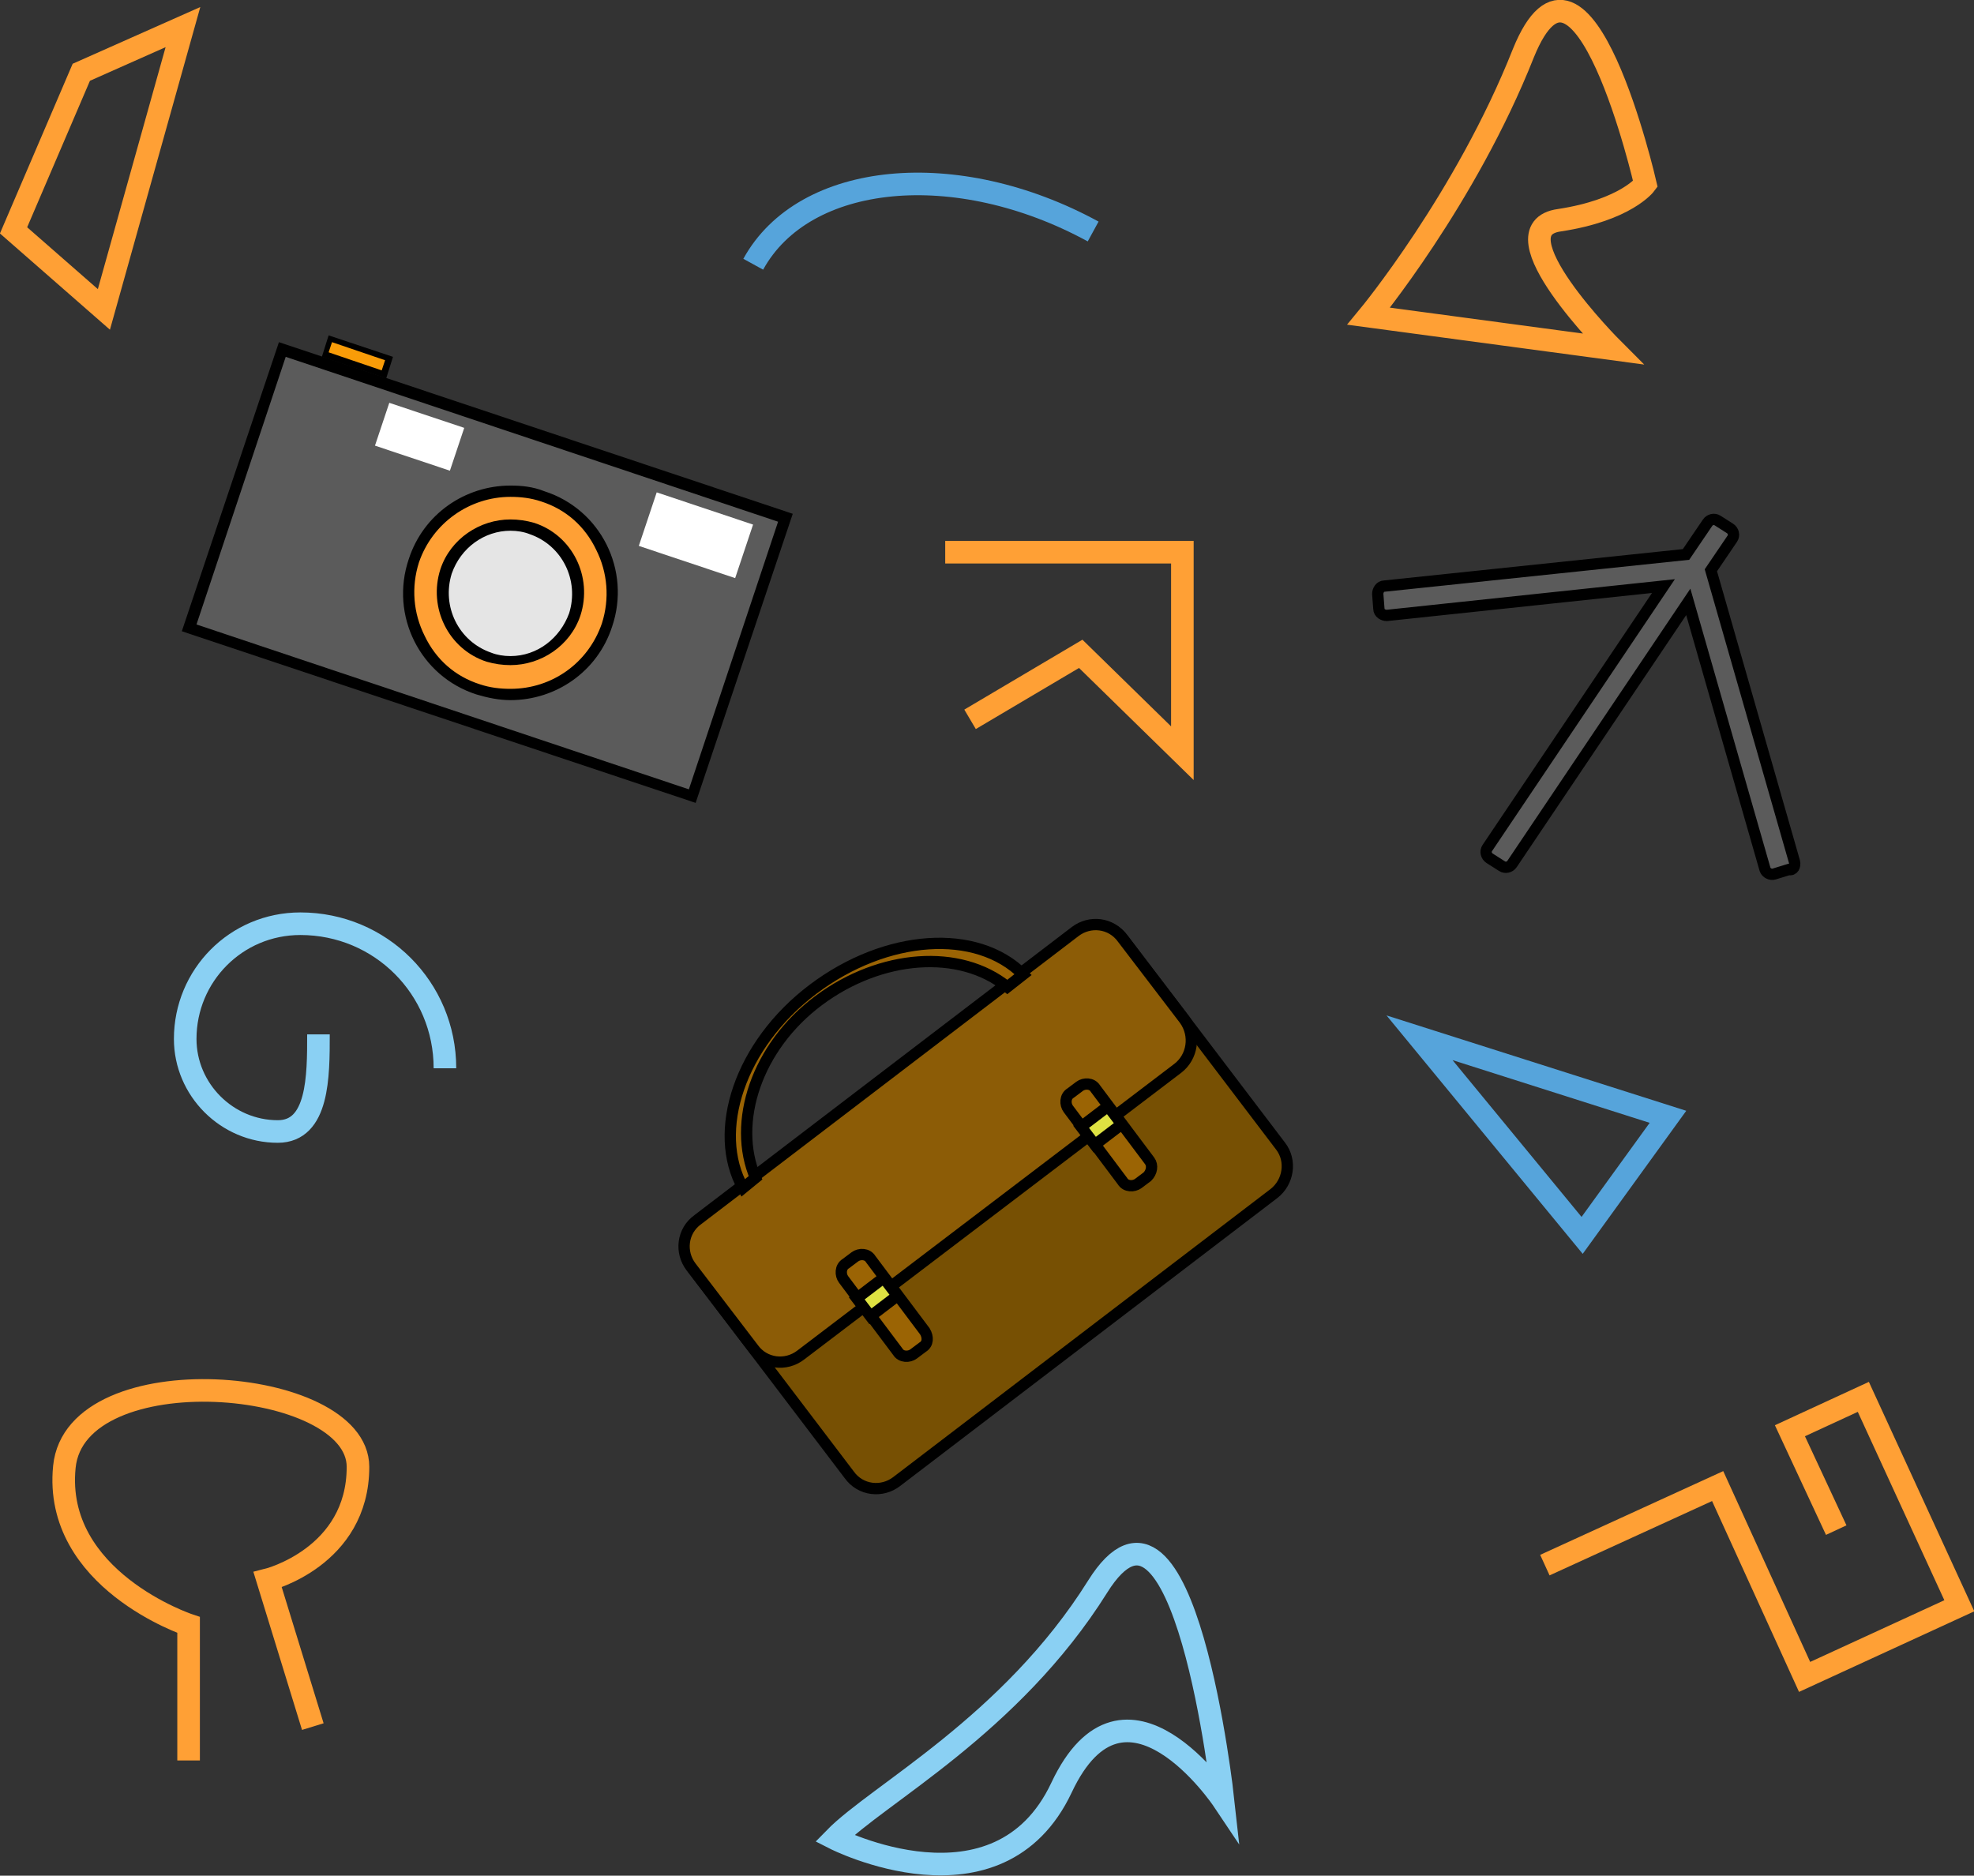 <?xml version="1.0" encoding="utf-8"?>
<!-- Generator: Adobe Illustrator 21.1.0, SVG Export Plug-In . SVG Version: 6.00 Build 0)  -->
<svg version="1.1" id="Layer_1" xmlns="http://www.w3.org/2000/svg" xmlns:xlink="http://www.w3.org/1999/xlink" x="0px" y="0px"
	 viewBox="0 0 174.8 166.1" style="enable-background:new 0 0 174.8 166.1;" xml:space="preserve">
<rect x="0" y="0" width="174.8" height="166.1" fill="#333333" stroke="none"/>
<style type="text/css">
	.st0{fill:#F99C08;}
	.st1{fill:#5B5B5B;}
	.st2{fill:#FFA035;}
	.st3{fill:#E5E5E5;}
	.st4{fill:#FFFFFF;}
	.st5{fill:#5B5B5B;stroke:#000000;stroke-miterlimit:10;}
	.st6{fill:#775003;stroke:#000000;stroke-miterlimit:10;}
	.st7{fill:#8C5C06;stroke:#000000;stroke-miterlimit:10;}
	.st8{fill:#9B6404;stroke:#000000;stroke-miterlimit:10;}
	.st9{fill:#DEE242;stroke:#000000;stroke-miterlimit:10;}
	.st10{fill:none;stroke:#56A4DB;stroke-width:2;stroke-miterlimit:10;}
	.st11{fill:none;stroke:#8AD0F3;stroke-width:2;stroke-miterlimit:10;}
	.st12{fill:none;stroke:#FFA035;stroke-width:2;stroke-miterlimit:10;}
</style>
<g id="Camera">
	<g>
		
			<rect x="30.9" y="28.8" transform="matrix(0.317 -0.948 0.948 0.317 -8.342 51.577)" class="st0" width="1.5" height="5.5"/>
		<g>
			<path d="M29.4,30.3l4.7,1.6l-0.3,0.9l-4.7-1.6L29.4,30.3 M29.1,29.7l-0.6,1.9l5.7,1.9l0.6-1.9L29.1,29.7L29.1,29.7z"/>
		</g>
	</g>
	<g>
		<rect x="30.2" y="27.2" transform="matrix(0.317 -0.948 0.948 0.317 -18.631 75.572)" class="st1" width="26" height="47"/>
		<path d="M25.3,31.6l43.6,14.6L61,69.9L17.4,55.3L25.3,31.6 M24.7,30.3l-8.6,25.6l45.5,15.2l8.6-25.6L24.7,30.3L24.7,30.3z"/>
	</g>
	<g>
		<path class="st2" d="M45.2,61.5c-1,0-1.9-0.2-2.9-0.5c-4.7-1.6-7.3-6.7-5.7-11.4c1.2-3.7,4.7-6.1,8.5-6.1c1,0,1.9,0.2,2.9,0.5
			c4.7,1.6,7.3,6.7,5.7,11.4C52.5,59,49.1,61.5,45.2,61.5C45.2,61.5,45.2,61.5,45.2,61.5z"/>
		<path d="M45.2,44c0.9,0,1.8,0.1,2.7,0.4c2.2,0.7,3.9,2.2,4.9,4.3c1,2,1.2,4.3,0.5,6.5c-1.2,3.5-4.4,5.8-8.1,5.8
			c-0.9,0-1.8-0.1-2.7-0.4c-2.2-0.7-3.9-2.2-4.9-4.3c-1-2-1.2-4.3-0.5-6.5C38.3,46.3,41.6,44,45.2,44 M45.2,43c-4,0-7.7,2.5-9,6.5
			c-1.7,5,1,10.4,6,12c1,0.3,2,0.5,3,0.5c4,0,7.7-2.5,9-6.5c1.7-5-1-10.4-6-12C47.2,43.1,46.2,43,45.2,43L45.2,43z"/>
	</g>
	<g>
		<path class="st3" d="M45.2,58.5c-0.6,0-1.3-0.1-1.9-0.3c-1.5-0.5-2.8-1.6-3.5-3c-0.7-1.4-0.8-3.1-0.3-4.6c0.8-2.5,3.1-4.1,5.7-4.1
			c0.6,0,1.3,0.1,1.9,0.3c1.5,0.5,2.8,1.6,3.5,3c0.7,1.4,0.8,3.1,0.3,4.6C50.1,56.8,47.8,58.5,45.2,58.5L45.2,58.5z"/>
		<path d="M45.2,47c0.6,0,1.2,0.1,1.7,0.3c2.9,1,4.4,4.1,3.5,7c-0.8,2.2-2.8,3.8-5.2,3.8c-0.6,0-1.2-0.1-1.7-0.3
			c-2.9-1-4.4-4.1-3.5-7C40.8,48.5,42.9,47,45.2,47 M45.2,46c-2.7,0-5.3,1.7-6.2,4.4c-1.1,3.4,0.7,7.1,4.1,8.2
			c0.7,0.2,1.4,0.3,2.1,0.3c2.7,0,5.3-1.7,6.2-4.4c1.1-3.4-0.7-7.1-4.1-8.2C46.6,46.1,45.9,46,45.2,46L45.2,46z"/>
	</g>
	<g>
		<rect x="35.2" y="35.2" transform="matrix(0.317 -0.948 0.948 0.317 -11.324 61.675)" class="st4" width="4" height="7"/>
	</g>
	<g>
		<rect x="59.2" y="42.9" transform="matrix(0.317 -0.948 0.948 0.317 -2.868 90.864)" class="st4" width="5" height="9"/>
	</g>
</g>
<path id="Tripod" class="st5" d="M158.9,76.3l-7.4-25.8l1.9-2.8c0.2-0.3,0.1-0.7-0.2-0.9l-1.1-0.7c-0.3-0.2-0.7-0.1-0.9,0.2
	l-1.9,2.8l-26.7,2.8c-0.4,0-0.6,0.4-0.6,0.7l0.1,1.3c0,0.4,0.4,0.6,0.7,0.6l24.5-2.6l-15.6,23.2c-0.2,0.3-0.1,0.7,0.2,0.9l1.1,0.7
	c0.3,0.2,0.7,0.1,0.9-0.2l15.6-23.2l6.8,23.7c0.1,0.3,0.5,0.5,0.8,0.4l1.3-0.4C158.8,77.1,159,76.7,158.9,76.3z"/>
<g id="Bag">
	<path class="st6" d="M112.8,105.7l-33.4,25.5c-1.3,1-3.2,0.8-4.2-0.6l-13.9-18.3c-1-1.3-0.8-3.2,0.6-4.2l33.4-25.5
		c1.3-1,3.2-0.8,4.2,0.6l13.9,18.3C114.4,102.8,114.1,104.7,112.8,105.7z"/>
	<path class="st7" d="M104.3,94.6L70.9,120c-1.3,1-3.2,0.8-4.2-0.6l-5.5-7.2c-1-1.3-0.8-3.2,0.6-4.2l33.4-25.5
		c1.3-1,3.2-0.8,4.2,0.6l5.5,7.2C105.9,91.7,105.6,93.6,104.3,94.6z"/>
	<g>
		<path class="st8" d="M81.7,119.3l-0.8,0.6c-0.4,0.3-1.1,0.3-1.4-0.2l-4.8-6.4c-0.3-0.4-0.3-1.1,0.2-1.4l0.8-0.6
			c0.4-0.3,1.1-0.3,1.4,0.2l4.8,6.4C82.2,118.4,82.2,119,81.7,119.3z"/>
		<path class="st8" d="M101.6,104.2l-0.8,0.6c-0.4,0.3-1.1,0.3-1.4-0.2l-4.8-6.4c-0.3-0.4-0.3-1.1,0.2-1.4l0.8-0.6
			c0.4-0.3,1.1-0.3,1.4,0.2l4.8,6.4C102.1,103.2,102,103.8,101.6,104.2z"/>
		<rect x="96.1" y="98.7" transform="matrix(0.795 -0.606 0.606 0.795 -40.478 79.553)" class="st9" width="3" height="2"/>
		<rect x="76.2" y="113.9" transform="matrix(0.795 -0.606 0.606 0.795 -53.735 70.602)" class="st9" width="3" height="2"/>
	</g>
	<path class="st8" d="M66.9,104.3c-2.1-4.9,0.1-11.6,5.6-15.7s12.5-4.6,16.7-1.2l1.4-1.1c-4.1-4.1-12.1-3.6-18.6,1.3
		c-6.5,4.9-9,12.6-6.2,17.6L66.9,104.3z"/>
</g>
<g id="Shapes">
	<path class="st10" d="M66.7,23.4c4.5-8.2,18-9.5,30.1-2.9"/>
	<path class="st11" d="M39.4,94.6c0-7.1-5.7-12.8-12.8-12.8c-5.7,0-10.2,4.6-10.2,10.2c0,4.5,3.7,8.2,8.2,8.2c3.6,0,3.6-4.9,3.6-8.6
		"/>
	<polyline class="st12" points="83.7,48.9 104.7,48.9 104.7,66.7 95.7,57.9 85.9,63.7 	"/>
	<polygon class="st10" points="147.7,98.9 125.7,91.9 140.1,109.4 	"/>
	<polygon class="st12" points="7.2,6.4 1.2,20.4 9.2,27.4 16.2,2.4 	"/>
	<path class="st11" d="M73.9,162.8c0,0,14.5,7.4,20.1-4.5c5.6-11.9,14.3,1.1,14.3,1.1s-3.4-31.2-11.1-18.9S77.7,158.9,73.9,162.8z"
		/>
	<path class="st12" d="M145.7,16.3c0,0-5.6-24.4-10.8-11.6C129.8,17.6,121.2,28,121.2,28l21.6,2.9c0,0-10.6-10.6-4.7-11.4
		C144,18.6,145.7,16.3,145.7,16.3z"/>
	<polyline class="st12" points="136.8,138.6 152.1,131.6 159.8,148.5 173.5,142.2 165,123.7 158.5,126.7 162.6,135.5 	"/>
	<path class="st12" d="M16.7,155.9v-12c0,0-12-4-11-14s26-8,26,0s-8,10-8,10l4,13"/>
</g>
</svg>
